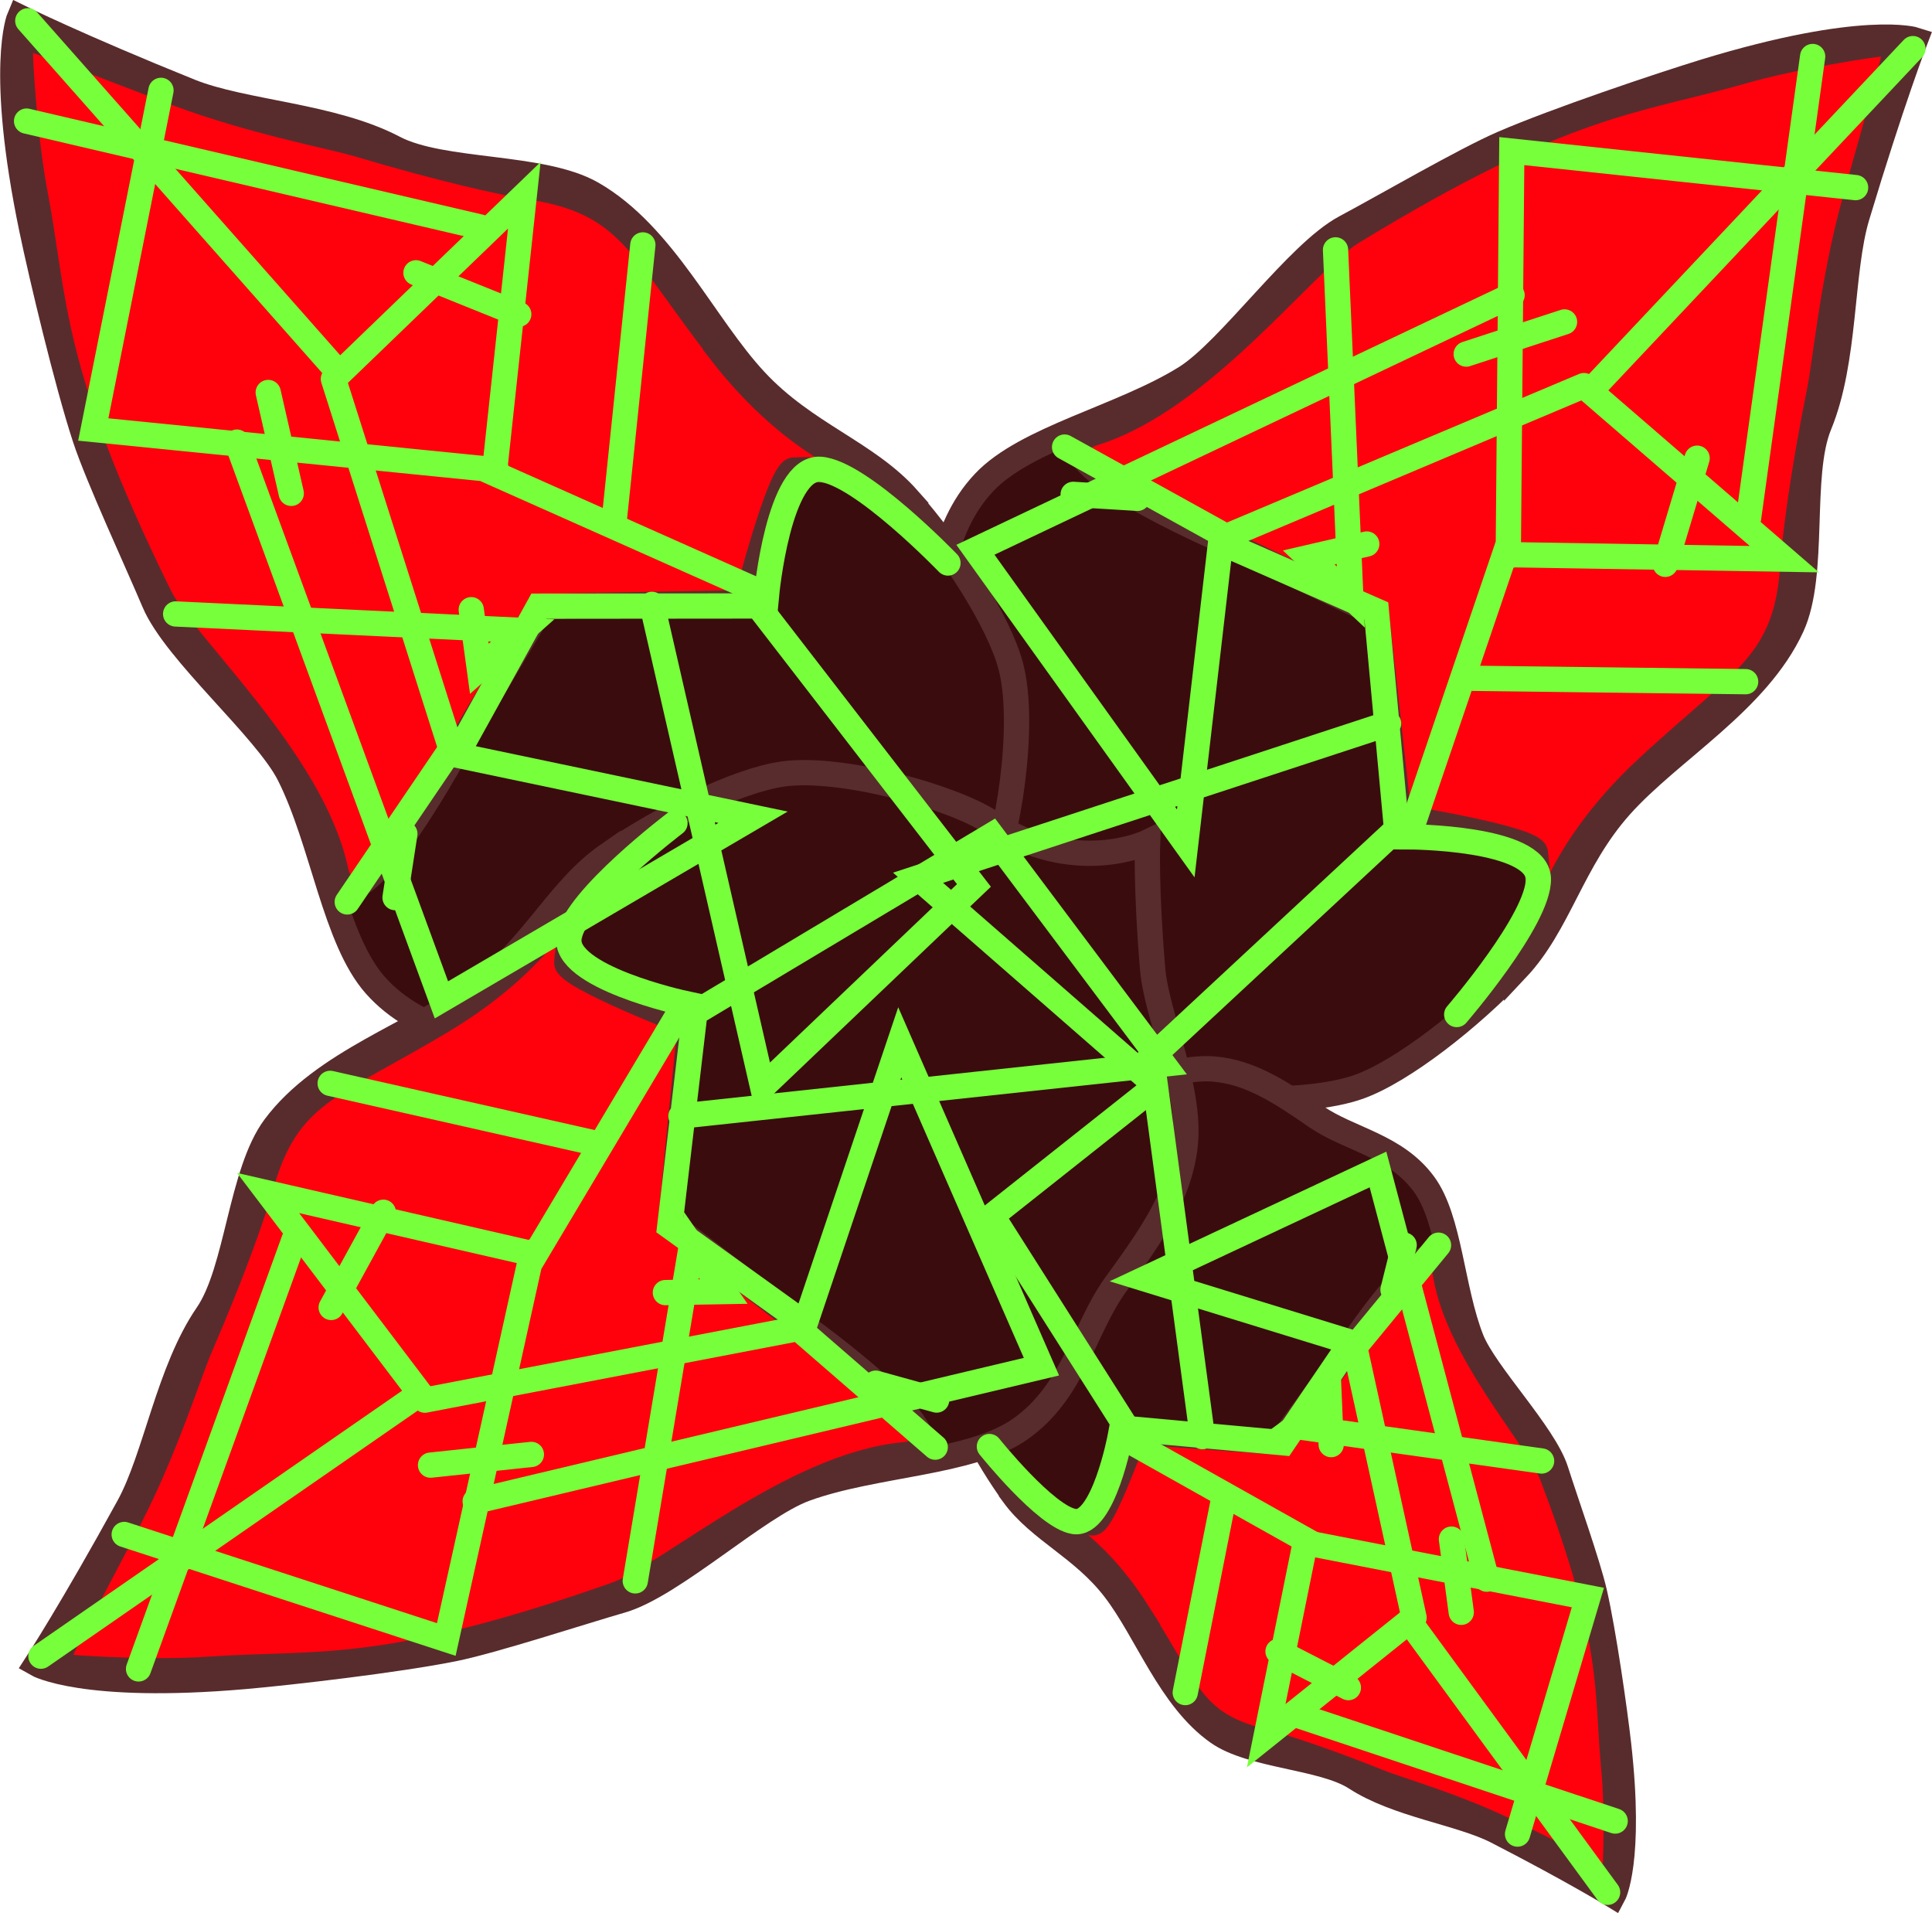 <svg version="1.1" xmlns="http://www.w3.org/2000/svg" xmlns:xlink="http://www.w3.org/1999/xlink" width="19.117" height="18.925" viewBox="0,0,19.117,18.925"><g transform="translate(-230.738,-169.377)"><g data-paper-data="{&quot;isPaintingLayer&quot;:true}" fill-rule="nonzero" stroke-width="0.25" stroke-linejoin="miter" stroke-miterlimit="10" stroke-dasharray="" stroke-dashoffset="0" style="mix-blend-mode: normal"><path d="M245.745,178.963c-0.455,0.483 -1.128,1.011 -1.558,1.165c-0.561,0.202 -1.722,0.129 -2.151,-0.04c-0.941,-0.371 -1.59,0.132 -1.59,0.132c0,0 -0.078,-0.457 -0.319,-1.248c-0.135,-0.444 -0.627,-1.085 -0.689,-1.66c-0.055,-0.518 0.161,-1.007 0.391,-1.524c0.227,-0.509 0.19,-1.154 0.647,-1.638c0.415,-0.44 1.361,-0.642 1.994,-1.036c0.434,-0.271 1.106,-1.234 1.578,-1.486c0.381,-0.203 1.181,-0.668 1.56,-0.832c0.524,-0.227 1.552,-0.573 2.002,-0.711c1.569,-0.479 2.08,-0.313 2.08,-0.313c0,0 -0.233,0.603 -0.577,1.747c-0.164,0.546 -0.109,1.422 -0.373,2.062c-0.206,0.5 -0.032,1.473 -0.272,1.994c-0.341,0.742 -1.202,1.224 -1.696,1.777c-0.486,0.545 -0.604,1.163 -1.027,1.612z" fill="#3b0c0e" stroke="#582c2c" stroke-linecap="butt"/><path d="M247.042,176.97c-0.957,0.886 -1.069,1.687 -1.069,1.687c0,0 -0.001,-0.518 -0.043,-0.846c-0.018,-0.141 -1.35,-0.352 -1.35,-0.352l-0.222,-2.007l-1.512,-0.722c0,0 -1.982,-0.852 -1.279,-1.071c1.073,-0.335 2.075,-1.695 2.548,-1.984c2.138,-1.306 2.808,-1.289 3.871,-1.595c0.483,-0.139 1.271,-0.268 1.499,-0.284c0.066,-0.005 -0.214,0.907 -0.408,1.623c-0.205,0.755 -0.278,1.543 -0.334,1.821c-0.167,0.828 -0.246,1.454 -0.263,1.717c-0.063,0.982 -0.478,1.125 -1.438,2.013z" fill="#ff000d" stroke="#582c2c" stroke-linecap="butt"/><path d="M239.723,174.315c0.439,0.497 0.904,1.216 1.018,1.658c0.15,0.577 -0.029,1.727 -0.236,2.139c-0.455,0.904 -0.014,1.595 -0.014,1.595c0,0 -0.462,0.036 -1.272,0.203c-0.454,0.094 -1.137,0.526 -1.715,0.534c-0.521,0.008 -0.988,-0.252 -1.482,-0.529c-0.486,-0.272 -1.131,-0.295 -1.572,-0.793c-0.4,-0.453 -0.515,-1.414 -0.85,-2.08c-0.23,-0.457 -1.128,-1.214 -1.336,-1.707c-0.168,-0.398 -0.558,-1.237 -0.686,-1.629c-0.178,-0.543 -0.429,-1.598 -0.525,-2.059c-0.334,-1.606 -0.122,-2.1 -0.122,-2.1c0,0 0.579,0.287 1.687,0.734c0.529,0.213 1.406,0.238 2.019,0.56c0.479,0.251 1.464,0.166 1.961,0.452c0.708,0.407 1.109,1.309 1.615,1.851c0.498,0.534 1.103,0.708 1.512,1.17z" fill="#3b0c0e" stroke="#582c2c" stroke-linecap="butt"/><path d="M237.856,172.843c0.795,1.034 1.583,1.218 1.583,1.218c0,0 -0.516,-0.047 -0.846,-0.034c-0.142,0.005 -0.473,1.312 -0.473,1.312l-2.018,0.038l-0.857,1.44c0,0 -1.029,1.896 -1.184,1.176c-0.235,-1.099 -1.499,-2.221 -1.744,-2.719c-1.106,-2.248 -1.028,-2.914 -1.235,-4c-0.094,-0.494 -0.15,-1.29 -0.146,-1.519c0.001,-0.066 0.884,0.296 1.579,0.555c0.733,0.273 1.511,0.417 1.783,0.498c0.81,0.242 1.425,0.378 1.686,0.418c0.972,0.152 1.077,0.579 1.874,1.615z" fill="#ff000d" stroke="#582c2c" stroke-linecap="butt"/><path d="M240.767,184.163c-0.279,-0.382 -0.562,-0.923 -0.615,-1.245c-0.068,-0.42 0.134,-1.225 0.308,-1.504c0.383,-0.612 0.115,-1.133 0.115,-1.133c0,0 0.331,0.005 0.917,-0.061c0.329,-0.037 0.843,-0.299 1.254,-0.267c0.371,0.029 0.686,0.244 1.018,0.473c0.328,0.225 0.785,0.284 1.065,0.667c0.255,0.348 0.273,1.039 0.468,1.534c0.134,0.34 0.722,0.936 0.837,1.301c0.093,0.294 0.315,0.915 0.381,1.203c0.091,0.397 0.2,1.163 0.238,1.497c0.132,1.163 -0.051,1.5 -0.051,1.5c0,0 -0.393,-0.242 -1.151,-0.632c-0.362,-0.186 -0.984,-0.261 -1.398,-0.53c-0.324,-0.21 -1.029,-0.214 -1.364,-0.45c-0.476,-0.335 -0.702,-1.003 -1.026,-1.421c-0.319,-0.412 -0.737,-0.575 -0.997,-0.93z" fill="#3b0c0e" stroke="#582c2c" stroke-linecap="butt"/><path d="M241.997,185.332c-0.497,-0.787 -1.045,-0.969 -1.045,-0.969c0,0 0.364,0.067 0.599,0.08c0.101,0.005 0.422,-0.902 0.422,-0.902l1.437,0.105l0.704,-0.967c0,0 0.856,-1.279 0.918,-0.758c0.095,0.796 0.919,1.676 1.061,2.046c0.638,1.67 0.539,2.138 0.615,2.924c0.035,0.357 0.022,0.927 0.004,1.089c-0.005,0.047 -0.609,-0.268 -1.085,-0.498c-0.503,-0.242 -1.046,-0.396 -1.234,-0.471c-0.56,-0.225 -0.988,-0.362 -1.171,-0.408c-0.681,-0.172 -0.727,-0.482 -1.226,-1.271z" fill="#ff000d" stroke="#582c2c" stroke-linecap="butt"/><path d="M236.757,177.833c0.534,-0.37 1.288,-0.739 1.731,-0.799c0.579,-0.079 1.677,0.228 2.054,0.477c0.827,0.547 1.551,0.198 1.551,0.198c0,0 -0.018,0.454 0.051,1.261c0.039,0.453 0.38,1.168 0.322,1.731c-0.053,0.508 -0.36,0.932 -0.686,1.381c-0.321,0.442 -0.418,1.067 -0.954,1.438c-0.487,0.337 -1.436,0.337 -2.122,0.587c-0.471,0.171 -1.312,0.957 -1.816,1.103c-0.407,0.117 -1.268,0.4 -1.665,0.48c-0.549,0.11 -1.604,0.233 -2.064,0.273c-1.602,0.139 -2.058,-0.124 -2.058,-0.124c0,0 0.347,-0.531 0.91,-1.557c0.269,-0.49 0.394,-1.341 0.778,-1.9c0.3,-0.437 0.331,-1.405 0.667,-1.856c0.478,-0.642 1.402,-0.928 1.988,-1.358c0.577,-0.423 0.816,-0.992 1.313,-1.336z" fill="#3b0c0e" stroke="#582c2c" stroke-linecap="butt"/><path d="M235.108,179.479c1.098,-0.654 1.369,-1.399 1.369,-1.399c0,0 -0.105,0.497 -0.131,0.82c-0.011,0.139 1.222,0.612 1.222,0.612l-0.196,1.969l1.302,1.001c0,0 1.726,1.221 1.007,1.288c-1.097,0.102 -2.334,1.202 -2.847,1.383c-2.316,0.816 -2.954,0.663 -4.036,0.739c-0.492,0.035 -1.273,-0.003 -1.495,-0.033c-0.064,-0.009 0.39,-0.826 0.722,-1.472c0.351,-0.681 0.581,-1.422 0.691,-1.677c0.329,-0.76 0.532,-1.343 0.602,-1.592c0.26,-0.928 0.688,-0.981 1.788,-1.637z" fill="#ff000d" stroke="#582c2c" stroke-linecap="butt"/><path d="M245.152,179.414c0,0 0.819,-0.948 0.808,-1.344c-0.012,-0.412 -1.284,-0.414 -1.284,-0.414l0.95,-2.792l2.768,0.045l-1.922,-1.661l3.194,-3.39" fill="none" stroke="#76ff3a" stroke-linecap="round"/><path d="M246.411,173.192l-3.539,1.493l-1.6,-0.885" fill="none" stroke="#76ff3a" stroke-linecap="round"/><path d="M247.216,174.96l0.315,-1.05" fill="none" stroke="#76ff3a" stroke-linecap="round"/><path d="M246.219,172.562l-0.973,0.318" fill="none" stroke="#76ff3a" stroke-linecap="round"/><path d="M241.357,174.268l0.637,0.039" fill="none" stroke="#76ff3a" stroke-linecap="round"/><path d="M245.662,174.881l0.035,-4.009l3.402,0.361" fill="none" stroke="#76ff3a" stroke-linecap="round"/><path d="M248.674,169.936l-0.634,4.566" fill="none" stroke="#76ff3a" stroke-linecap="round"/><path d="M248.011,176.121l-2.737,-0.034" fill="none" stroke="#76ff3a" stroke-linecap="round"/><path d="M244.262,174.759l-0.574,0.133l0.416,0.392l-0.151,-3.435" fill="none" stroke="#76ff3a" stroke-linecap="round"/><path d="M244.478,176.535l-4.656,1.526l2.176,1.9l2.559,-2.379l-0.2,-2.161l-1.541,-0.677l-0.345,2.977l-2.081,-2.905l5.31,-2.519" fill="none" stroke="#76ff3a" stroke-linecap="round"/><path d="M240.118,174.947c0,0 -0.869,-0.903 -1.265,-0.927c-0.411,-0.025 -0.53,1.241 -0.53,1.241l-2.694,-1.2l0.297,-2.752l-1.829,1.763l-3.084,-3.489" fill="none" stroke="#76ff3a" stroke-linecap="round"/><path d="M234.037,173.126l1.164,3.661l-1.027,1.513" fill="none" stroke="#76ff3a" stroke-linecap="round"/><path d="M234.854,172.076l1.017,0.41" fill="none" stroke="#76ff3a" stroke-linecap="round"/><path d="M233.392,173.26l0.228,0.998" fill="none" stroke="#76ff3a" stroke-linecap="round"/><path d="M234.744,177.626l-0.097,0.631" fill="none" stroke="#76ff3a" stroke-linecap="round"/><path d="M235.65,174.026l-3.989,-0.4l0.67,-3.355" fill="none" stroke="#76ff3a" stroke-linecap="round"/><path d="M231.001,170.575l4.489,1.048" fill="none" stroke="#76ff3a" stroke-linecap="round"/><path d="M236.816,174.522l0.283,-2.722" fill="none" stroke="#76ff3a" stroke-linecap="round"/><path d="M235.401,175.409l0.08,0.584l0.429,-0.379l-3.434,-0.163" fill="none" stroke="#76ff3a" stroke-linecap="round"/><path d="M237.189,175.356l1.095,4.775l2.091,-1.994l-2.135,-2.765l-2.17,0.002l-0.815,1.473l2.934,0.615l-3.083,1.807l-2.024,-5.518" fill="none" stroke="#76ff3a" stroke-linecap="round"/><path d="M240.528,183.688c0,0 0.558,0.698 0.838,0.742c0.291,0.045 0.458,-0.847 0.458,-0.847l1.835,1.03l-0.392,1.936l1.415,-1.133l1.963,2.682" fill="none" stroke="#76ff3a" stroke-linecap="round"/><path d="M244.73,185.381l-0.587,-2.677l0.829,-1.008" fill="none" stroke="#76ff3a" stroke-linecap="round"/><path d="M244.08,186.073l-0.696,-0.358" fill="none" stroke="#76ff3a" stroke-linecap="round"/><path d="M245.197,185.328l-0.097,-0.724" fill="none" stroke="#76ff3a" stroke-linecap="round"/><path d="M244.522,182.137l0.11,-0.442" fill="none" stroke="#76ff3a" stroke-linecap="round"/><path d="M243.642,184.636l2.808,0.546l-0.696,2.34" fill="none" stroke="#76ff3a" stroke-linecap="round"/><path d="M246.72,187.393l-3.121,-1.039" fill="none" stroke="#76ff3a" stroke-linecap="round"/><path d="M242.466,186.122l0.38,-1.916" fill="none" stroke="#76ff3a" stroke-linecap="round"/><path d="M243.91,183.669l-0.018,-0.42l-0.329,0.241l2.429,0.341" fill="none" stroke="#76ff3a" stroke-linecap="round"/><path d="M242.636,183.59l-0.465,-3.465l-1.616,1.28l1.336,2.105l1.542,0.141l0.675,-0.993l-2.044,-0.629l2.309,-1.082l1.076,4.053" fill="none" stroke="#76ff3a" stroke-linecap="round"/><path d="M237.417,177.521c0,0 -0.979,0.742 -1.048,1.124c-0.072,0.397 1.146,0.659 1.146,0.659l-1.48,2.483l-2.644,-0.607l1.504,1.984l-3.752,2.598" fill="none" stroke="#76ff3a" stroke-linecap="round"/><path d="M234.942,183.229l3.697,-0.709l1.353,1.174" fill="none" stroke="#76ff3a" stroke-linecap="round"/><path d="M234.015,182.312l0.516,-0.942" fill="none" stroke="#76ff3a" stroke-linecap="round"/><path d="M234.998,183.872l0.998,-0.106" fill="none" stroke="#76ff3a" stroke-linecap="round"/><path d="M240.006,183.228l-0.603,-0.167" fill="none" stroke="#76ff3a" stroke-linecap="round"/><path d="M236.004,181.762l-0.85,3.835l-3.187,-1.039" fill="none" stroke="#76ff3a" stroke-linecap="round"/><path d="M233.648,181.641l-1.539,4.247" fill="none" stroke="#76ff3a" stroke-linecap="round"/><path d="M234.005,180.095l2.617,0.59" fill="none" stroke="#76ff3a" stroke-linecap="round"/><path d="M237.322,182.165l0.577,-0.01l-0.319,-0.461l-0.556,3.323" fill="none" stroke="#76ff3a" stroke-linecap="round"/><path d="M237.476,180.419l4.774,-0.514l-1.698,-2.265l-2.938,1.758l-0.249,2.112l1.339,0.963l0.937,-2.784l1.402,3.209l-5.603,1.332" fill="none" stroke="#76ff3a" stroke-linecap="round"/></g></g></svg>